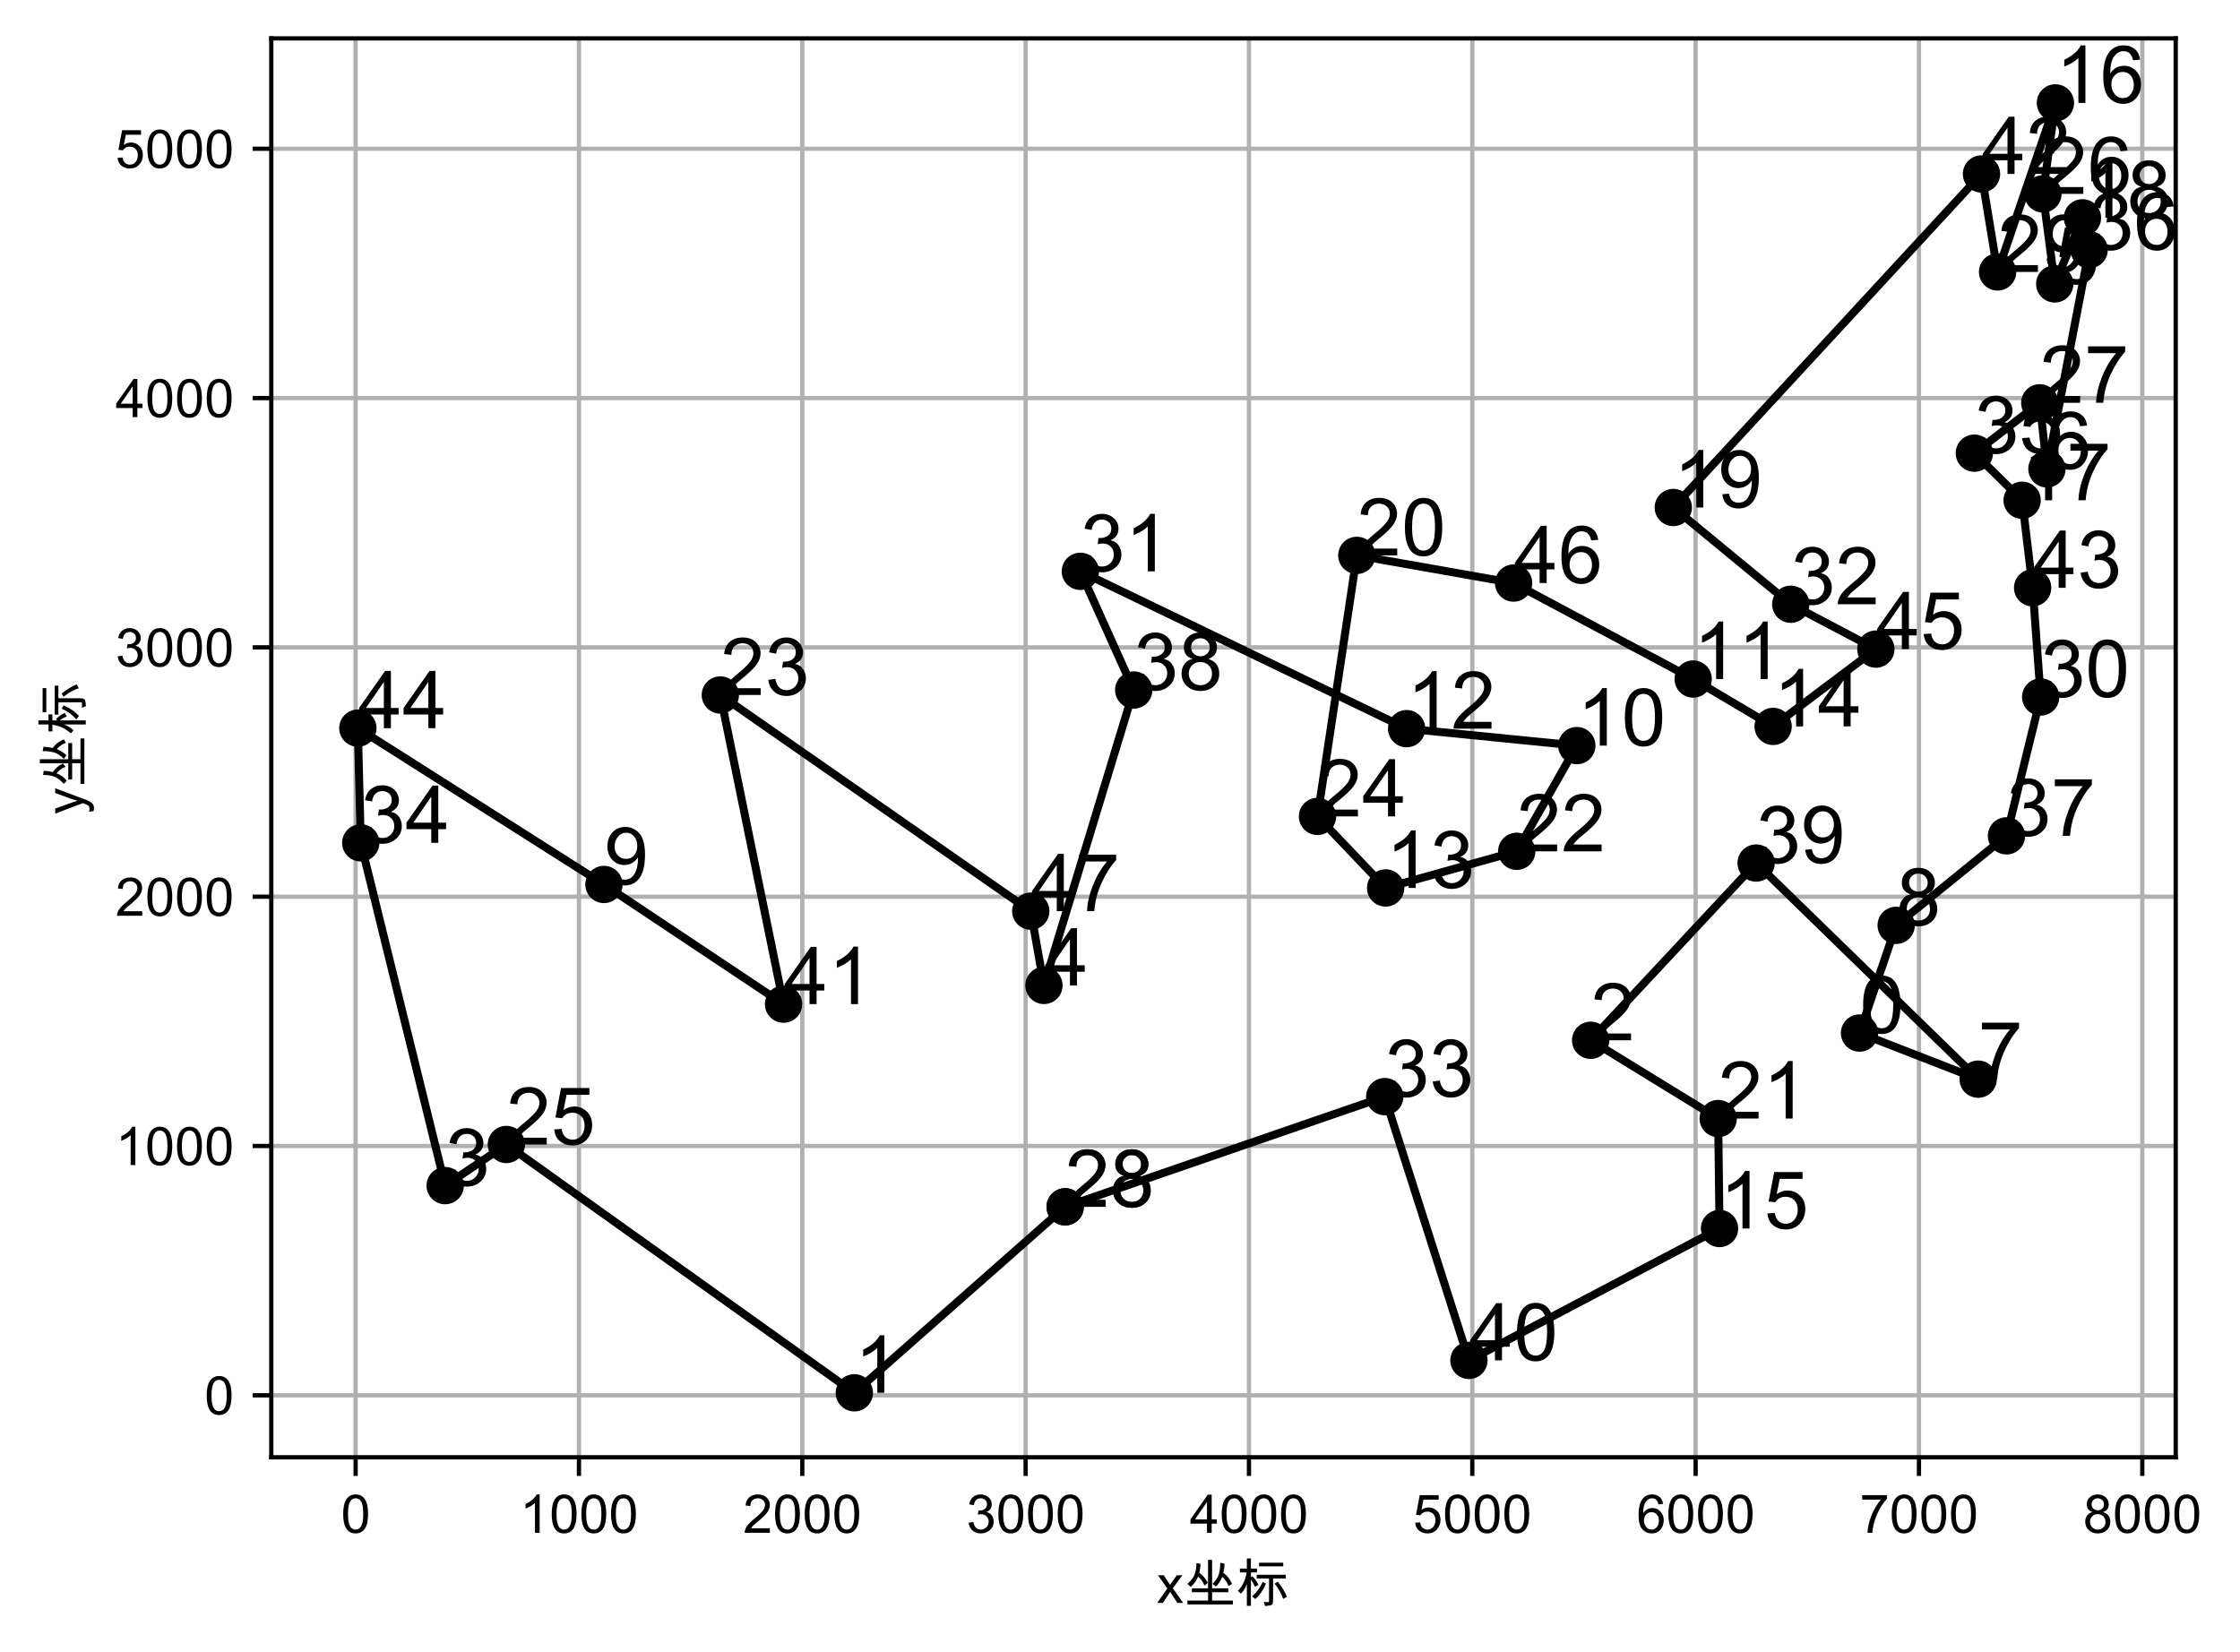 <?xml version="1.0" encoding="utf-8" standalone="no"?>
<!DOCTYPE svg PUBLIC "-//W3C//DTD SVG 1.1//EN"
  "http://www.w3.org/Graphics/SVG/1.1/DTD/svg11.dtd">
<!-- Created with matplotlib (https://matplotlib.org/) -->
<svg height="309.812pt" version="1.1" viewBox="0 0 420.05 309.812" width="420.05pt" xmlns="http://www.w3.org/2000/svg" xmlns:xlink="http://www.w3.org/1999/xlink">
 <defs>
  <style type="text/css">
*{stroke-linecap:butt;stroke-linejoin:round;}
  </style>
 </defs>
 <g id="figure_1">
  <g id="patch_1">
   <path d="M 0 309.812 
L 420.05 309.812 
L 420.05 0 
L 0 0 
z
" style="fill:#ffffff;"/>
  </g>
  <g id="axes_1">
   <g id="patch_2">
    <path d="M 50.873 273.312 
L 407.993 273.312 
L 407.993 7.2 
L 50.873 7.2 
z
" style="fill:#ffffff;"/>
   </g>
   <g id="matplotlib.axis_1">
    <g id="xtick_1">
     <g id="line2d_1">
      <path clip-path="url(#pc1f019fa69)" d="M 66.687 273.312 
L 66.687 7.2 
" style="fill:none;stroke:#b0b0b0;stroke-linecap:square;stroke-width:0.8;"/>
     </g>
     <g id="line2d_2">
      <defs>
       <path d="M 0 0 
L 0 3.5 
" id="m494511b6ee" style="stroke:#000000;stroke-width:0.8;"/>
      </defs>
      <g>
       <use style="stroke:#000000;stroke-width:0.8;" x="66.687" xlink:href="#m494511b6ee" y="273.312"/>
      </g>
     </g>
     <g id="text_1">
      <!-- 0 -->
      <defs>
       <path d="M 27.781 71.922 
Q 51.125 71.922 51.125 35.297 
Q 51.125 16.797 45.094 7.781 
Q 39.062 -1.219 27.781 -1.219 
Q 4.5 -1.219 4.5 35.297 
Q 4.5 53.812 10.516 62.859 
Q 16.547 71.922 27.781 71.922 
z
M 27.781 6 
Q 34.859 6 38.469 12.859 
Q 42.094 19.734 42.094 35.297 
Q 42.094 46.141 40.5 52.359 
Q 38.922 58.594 35.719 61.641 
Q 32.516 64.703 27.688 64.703 
Q 20.609 64.703 17.047 57.719 
Q 13.484 50.734 13.484 35.297 
Q 13.484 24.609 15.094 18.359 
Q 16.703 12.109 19.875 9.047 
Q 23.047 6 27.781 6 
z
" id="ArialUnicodeMS-48"/>
      </defs>
      <g transform="translate(63.907 287.47)scale(0.1 -0.1)">
       <use xlink:href="#ArialUnicodeMS-48"/>
      </g>
     </g>
    </g>
    <g id="xtick_2">
     <g id="line2d_3">
      <path clip-path="url(#pc1f019fa69)" d="M 108.567 273.312 
L 108.567 7.2 
" style="fill:none;stroke:#b0b0b0;stroke-linecap:square;stroke-width:0.8;"/>
     </g>
     <g id="line2d_4">
      <g>
       <use style="stroke:#000000;stroke-width:0.8;" x="108.567" xlink:href="#m494511b6ee" y="273.312"/>
      </g>
     </g>
     <g id="text_2">
      <!-- 1000 -->
      <defs>
       <path d="M 37.5 0 
L 28.719 0 
L 28.719 56 
Q 22.125 49.75 11.078 45.406 
L 11.078 53.906 
Q 26.266 61.188 31.781 71.922 
L 37.5 71.922 
z
" id="ArialUnicodeMS-49"/>
      </defs>
      <g transform="translate(97.446 287.47)scale(0.1 -0.1)">
       <use xlink:href="#ArialUnicodeMS-49"/>
       <use x="55.615" xlink:href="#ArialUnicodeMS-48"/>
       <use x="111.23" xlink:href="#ArialUnicodeMS-48"/>
       <use x="166.846" xlink:href="#ArialUnicodeMS-48"/>
      </g>
     </g>
    </g>
    <g id="xtick_3">
     <g id="line2d_5">
      <path clip-path="url(#pc1f019fa69)" d="M 150.448 273.312 
L 150.448 7.2 
" style="fill:none;stroke:#b0b0b0;stroke-linecap:square;stroke-width:0.8;"/>
     </g>
     <g id="line2d_6">
      <g>
       <use style="stroke:#000000;stroke-width:0.8;" x="150.448" xlink:href="#m494511b6ee" y="273.312"/>
      </g>
     </g>
     <g id="text_3">
      <!-- 2000 -->
      <defs>
       <path d="M 50.484 0 
L 3.078 0 
Q 3.078 6.062 7.297 12.25 
Q 11.531 18.453 23.094 27.781 
Q 30.172 33.453 35.734 39.672 
Q 41.312 45.906 41.312 52.203 
Q 41.312 57.625 37.469 61.156 
Q 33.641 64.703 27.781 64.703 
Q 21.875 64.703 17.875 61.062 
Q 13.875 57.422 13.812 50.203 
L 4.781 51.219 
Q 5.609 61.281 11.938 66.594 
Q 18.266 71.922 27.984 71.922 
Q 38.531 71.922 44.406 66.078 
Q 50.297 60.25 50.297 52 
Q 50.297 45.125 45.328 38.062 
Q 40.375 31 25.594 19.188 
Q 17.828 12.984 15.281 8.5 
L 50.484 8.5 
z
" id="ArialUnicodeMS-50"/>
      </defs>
      <g transform="translate(139.326 287.47)scale(0.1 -0.1)">
       <use xlink:href="#ArialUnicodeMS-50"/>
       <use x="55.615" xlink:href="#ArialUnicodeMS-48"/>
       <use x="111.23" xlink:href="#ArialUnicodeMS-48"/>
       <use x="166.846" xlink:href="#ArialUnicodeMS-48"/>
      </g>
     </g>
    </g>
    <g id="xtick_4">
     <g id="line2d_7">
      <path clip-path="url(#pc1f019fa69)" d="M 192.328 273.312 
L 192.328 7.2 
" style="fill:none;stroke:#b0b0b0;stroke-linecap:square;stroke-width:0.8;"/>
     </g>
     <g id="line2d_8">
      <g>
       <use style="stroke:#000000;stroke-width:0.8;" x="192.328" xlink:href="#m494511b6ee" y="273.312"/>
      </g>
     </g>
     <g id="text_4">
      <!-- 3000 -->
      <defs>
       <path d="M 37.891 38.719 
Q 44.531 37.453 47.922 32.297 
Q 51.312 27.156 51.312 21.094 
Q 51.312 11.328 44.203 5.047 
Q 37.109 -1.219 27.203 -1.219 
Q 17.719 -1.219 11.562 4.297 
Q 5.422 9.812 4.391 18.891 
L 13.188 20.125 
Q 14.5 13.031 17.984 9.516 
Q 21.484 6 27.203 6 
Q 33.344 6 37.609 10.328 
Q 41.891 14.656 41.891 20.906 
Q 41.891 26.906 38 30.859 
Q 34.125 34.812 27.875 34.812 
Q 25.344 34.812 21.688 33.891 
L 22.703 41.609 
Q 26.219 41.609 28.266 41.938 
Q 30.328 42.281 32.859 43.594 
Q 35.406 44.922 37.062 47.391 
Q 38.719 49.859 38.719 53.516 
Q 38.719 58.844 35.172 61.766 
Q 31.641 64.703 27 64.703 
Q 21.688 64.703 18.328 61.328 
Q 14.984 57.953 14.109 51.703 
L 5.328 53.328 
Q 7.031 62.641 12.859 67.281 
Q 18.703 71.922 26.812 71.922 
Q 35.75 71.922 41.719 66.531 
Q 47.703 61.141 47.703 53.328 
Q 47.703 43.312 37.891 38.922 
z
" id="ArialUnicodeMS-51"/>
      </defs>
      <g transform="translate(181.206 287.47)scale(0.1 -0.1)">
       <use xlink:href="#ArialUnicodeMS-51"/>
       <use x="55.615" xlink:href="#ArialUnicodeMS-48"/>
       <use x="111.23" xlink:href="#ArialUnicodeMS-48"/>
       <use x="166.846" xlink:href="#ArialUnicodeMS-48"/>
      </g>
     </g>
    </g>
    <g id="xtick_5">
     <g id="line2d_9">
      <path clip-path="url(#pc1f019fa69)" d="M 234.208 273.312 
L 234.208 7.2 
" style="fill:none;stroke:#b0b0b0;stroke-linecap:square;stroke-width:0.8;"/>
     </g>
     <g id="line2d_10">
      <g>
       <use style="stroke:#000000;stroke-width:0.8;" x="234.208" xlink:href="#m494511b6ee" y="273.312"/>
      </g>
     </g>
     <g id="text_5">
      <!-- 4000 -->
      <defs>
       <path d="M 50.984 17.094 
L 41.312 17.094 
L 41.312 0 
L 32.516 0 
L 32.516 17.094 
L 1.516 17.094 
L 1.516 25.203 
L 34.078 71.578 
L 41.312 71.578 
L 41.312 25.203 
L 50.984 25.203 
z
M 32.516 25.203 
L 32.516 57.516 
L 32.328 57.516 
L 10.109 25.203 
z
" id="ArialUnicodeMS-52"/>
      </defs>
      <g transform="translate(223.086 287.47)scale(0.1 -0.1)">
       <use xlink:href="#ArialUnicodeMS-52"/>
       <use x="55.615" xlink:href="#ArialUnicodeMS-48"/>
       <use x="111.23" xlink:href="#ArialUnicodeMS-48"/>
       <use x="166.846" xlink:href="#ArialUnicodeMS-48"/>
      </g>
     </g>
    </g>
    <g id="xtick_6">
     <g id="line2d_11">
      <path clip-path="url(#pc1f019fa69)" d="M 276.088 273.312 
L 276.088 7.2 
" style="fill:none;stroke:#b0b0b0;stroke-linecap:square;stroke-width:0.8;"/>
     </g>
     <g id="line2d_12">
      <g>
       <use style="stroke:#000000;stroke-width:0.8;" x="276.088" xlink:href="#m494511b6ee" y="273.312"/>
      </g>
     </g>
     <g id="text_6">
      <!-- 5000 -->
      <defs>
       <path d="M 15.828 43.016 
Q 22.359 47.516 29.391 47.516 
Q 38.328 47.516 44.969 41.188 
Q 51.609 34.859 51.609 24.312 
Q 51.609 13.672 44.875 6.219 
Q 38.141 -1.219 27.203 -1.219 
Q 18.266 -1.219 11.719 3.828 
Q 5.172 8.891 4.203 18.797 
L 13.375 19.484 
Q 14.5 12.703 18.156 9.344 
Q 21.828 6 27.203 6 
Q 33.891 6 38.031 11.047 
Q 42.188 16.109 42.188 23.484 
Q 42.188 31 37.938 35.344 
Q 33.688 39.703 27 39.703 
Q 18.562 39.703 14.016 32.812 
L 5.719 33.797 
L 12.703 70.609 
L 48.188 70.609 
L 48.188 62.109 
L 19.672 62.109 
z
" id="ArialUnicodeMS-53"/>
      </defs>
      <g transform="translate(264.966 287.47)scale(0.1 -0.1)">
       <use xlink:href="#ArialUnicodeMS-53"/>
       <use x="55.615" xlink:href="#ArialUnicodeMS-48"/>
       <use x="111.23" xlink:href="#ArialUnicodeMS-48"/>
       <use x="166.846" xlink:href="#ArialUnicodeMS-48"/>
      </g>
     </g>
    </g>
    <g id="xtick_7">
     <g id="line2d_13">
      <path clip-path="url(#pc1f019fa69)" d="M 317.968 273.312 
L 317.968 7.2 
" style="fill:none;stroke:#b0b0b0;stroke-linecap:square;stroke-width:0.8;"/>
     </g>
     <g id="line2d_14">
      <g>
       <use style="stroke:#000000;stroke-width:0.8;" x="317.968" xlink:href="#m494511b6ee" y="273.312"/>
      </g>
     </g>
     <g id="text_7">
      <!-- 6000 -->
      <defs>
       <path d="M 13.094 36.922 
Q 19.141 46.391 30.328 46.391 
Q 39.109 46.391 45.266 39.891 
Q 51.422 33.406 51.422 23.297 
Q 51.422 13.094 45.281 5.938 
Q 39.156 -1.219 29 -1.219 
Q 18.703 -1.219 11.453 6.391 
Q 4.203 14.016 4.203 33.5 
Q 4.203 52.641 10.766 62.281 
Q 17.328 71.922 29.781 71.922 
Q 37.844 71.922 43.406 67.422 
Q 48.969 62.938 50.203 54.109 
L 41.406 53.328 
Q 39.016 64.703 29.297 64.703 
Q 22.562 64.703 17.719 58 
Q 12.891 51.312 12.891 36.922 
z
M 28.812 6 
Q 34.859 6 38.625 10.875 
Q 42.391 15.766 42.391 22.703 
Q 42.391 29.641 38.625 34.172 
Q 34.859 38.719 28.516 38.719 
Q 22.703 38.719 18.5 34.438 
Q 14.312 30.172 14.312 23.188 
Q 14.312 16.062 18.438 11.031 
Q 22.562 6 28.812 6 
z
" id="ArialUnicodeMS-54"/>
      </defs>
      <g transform="translate(306.846 287.47)scale(0.1 -0.1)">
       <use xlink:href="#ArialUnicodeMS-54"/>
       <use x="55.615" xlink:href="#ArialUnicodeMS-48"/>
       <use x="111.23" xlink:href="#ArialUnicodeMS-48"/>
       <use x="166.846" xlink:href="#ArialUnicodeMS-48"/>
      </g>
     </g>
    </g>
    <g id="xtick_8">
     <g id="line2d_15">
      <path clip-path="url(#pc1f019fa69)" d="M 359.848 273.312 
L 359.848 7.2 
" style="fill:none;stroke:#b0b0b0;stroke-linecap:square;stroke-width:0.8;"/>
     </g>
     <g id="line2d_16">
      <g>
       <use style="stroke:#000000;stroke-width:0.8;" x="359.848" xlink:href="#m494511b6ee" y="273.312"/>
      </g>
     </g>
     <g id="text_8">
      <!-- 7000 -->
      <defs>
       <path d="M 51.125 63.812 
Q 40.578 52.25 32.859 35.203 
Q 25.141 18.172 23.781 0 
L 14.797 0 
Q 15.141 14.594 22 32.047 
Q 28.859 49.516 39.797 62.109 
L 4.781 62.109 
L 4.781 70.609 
L 51.125 70.609 
z
" id="ArialUnicodeMS-55"/>
      </defs>
      <g transform="translate(348.726 287.47)scale(0.1 -0.1)">
       <use xlink:href="#ArialUnicodeMS-55"/>
       <use x="55.615" xlink:href="#ArialUnicodeMS-48"/>
       <use x="111.23" xlink:href="#ArialUnicodeMS-48"/>
       <use x="166.846" xlink:href="#ArialUnicodeMS-48"/>
      </g>
     </g>
    </g>
    <g id="xtick_9">
     <g id="line2d_17">
      <path clip-path="url(#pc1f019fa69)" d="M 401.728 273.312 
L 401.728 7.2 
" style="fill:none;stroke:#b0b0b0;stroke-linecap:square;stroke-width:0.8;"/>
     </g>
     <g id="line2d_18">
      <g>
       <use style="stroke:#000000;stroke-width:0.8;" x="401.728" xlink:href="#m494511b6ee" y="273.312"/>
      </g>
     </g>
     <g id="text_9">
      <!-- 8000 -->
      <defs>
       <path d="M 37.891 38.719 
Q 51.312 34.422 51.312 20.406 
Q 51.312 11.188 44.719 4.984 
Q 38.141 -1.219 27.781 -1.219 
Q 17.328 -1.219 10.766 5.031 
Q 4.203 11.281 4.203 20.703 
Q 4.203 27.484 7.891 32.562 
Q 11.578 37.641 17.828 38.719 
L 17.828 38.922 
Q 7.078 42.234 7.078 53.422 
Q 7.078 61.328 12.734 66.625 
Q 18.406 71.922 27.594 71.922 
Q 36.922 71.922 42.656 66.453 
Q 48.391 60.984 48.391 53.219 
Q 48.391 42.672 37.891 38.922 
z
M 27.781 42.188 
Q 32.719 42.188 36.062 45.328 
Q 39.406 48.484 39.406 53.219 
Q 39.406 58.062 36.016 61.375 
Q 32.625 64.703 27.688 64.703 
Q 22.656 64.703 19.375 61.422 
Q 16.109 58.156 16.109 53.719 
Q 16.109 48.391 19.484 45.281 
Q 22.859 42.188 27.781 42.188 
z
M 27.781 6 
Q 33.984 6 38.125 10 
Q 42.281 14.016 42.281 20.406 
Q 42.281 26.812 38 30.906 
Q 33.734 35.016 27.594 35.016 
Q 21.188 35.016 17.188 30.781 
Q 13.188 26.562 13.188 20.609 
Q 13.188 14.406 17.312 10.203 
Q 21.438 6 27.781 6 
z
" id="ArialUnicodeMS-56"/>
      </defs>
      <g transform="translate(390.606 287.47)scale(0.1 -0.1)">
       <use xlink:href="#ArialUnicodeMS-56"/>
       <use x="55.615" xlink:href="#ArialUnicodeMS-48"/>
       <use x="111.23" xlink:href="#ArialUnicodeMS-48"/>
       <use x="166.846" xlink:href="#ArialUnicodeMS-48"/>
      </g>
     </g>
    </g>
    <g id="text_10">
     <!-- x坐标 -->
     <defs>
      <path d="M 49.312 0 
L 38.484 0 
L 25 20.516 
L 11.375 0 
L 0.688 0 
L 19.672 27 
L 2.203 51.812 
L 13.094 51.812 
Q 23.734 35.75 24.703 33.891 
L 37.406 51.812 
L 47.906 51.812 
L 29.984 27.484 
z
" id="ArialUnicodeMS-120"/>
      <path d="M 92.672 -2.875 
L 7.422 -2.875 
L 7.422 4.391 
L 46.094 4.391 
L 46.094 20.016 
L 15.719 20.016 
L 15.719 27.297 
L 46 27.297 
L 46 80.609 
L 53.609 80.609 
L 53.609 27.297 
L 83.984 27.297 
L 83.984 20.016 
L 53.609 20.016 
L 53.609 4.391 
L 92.672 4.391 
z
M 91.016 35.688 
L 84.422 31.688 
Q 81 41.453 72.797 48.875 
Q 67.188 36.375 60.891 30.719 
L 54.297 35.594 
Q 63.141 44.281 66.016 52.906 
Q 68.891 61.531 68.891 75.203 
L 76.906 73.781 
Q 76.906 65.969 74.703 56.203 
Q 84.578 50.094 91.016 35.688 
z
M 45.609 37.5 
L 39.406 32.328 
Q 35.25 43.109 27.203 49.219 
Q 23.344 38.375 13.484 30.172 
L 7.328 35.688 
Q 16.844 43.891 20.531 52.578 
Q 24.219 61.281 24.219 74.609 
L 31.688 73.391 
Q 32.125 67.281 29.5 56.391 
Q 39.109 50.203 45.609 37.5 
z
" id="ArialUnicodeMS-22352"/>
      <path d="M 40.578 33.891 
L 33.984 30.172 
Q 31.344 36.422 26.609 43.312 
L 26.422 43.312 
L 26.422 -5.516 
L 18.797 -5.516 
L 18.797 35.203 
L 18.609 35.203 
Q 15.969 25.922 7.719 17.281 
L 2.094 22.703 
Q 15.094 35.844 18.312 57.078 
L 5.812 57.078 
L 5.812 64.406 
L 18.797 64.406 
L 18.797 83.297 
L 26.422 83.297 
L 26.422 64.406 
L 37.797 64.406 
L 37.797 57.078 
L 26.422 57.078 
L 26.422 48.297 
L 29.297 50.094 
Q 36.469 42.578 40.578 33.891 
z
M 87.016 68.5 
L 41.703 68.5 
L 41.703 75.391 
L 87.016 75.391 
z
M 91.609 45.797 
L 68.016 45.797 
L 68.016 6.594 
Q 68.016 1.219 67.188 -1 
Q 66.359 -3.219 64.844 -4.078 
Q 63.328 -4.938 53.078 -5.906 
L 50.297 1.812 
L 58.688 1.422 
Q 60.406 1.422 60.406 4.391 
L 60.406 45.797 
L 37.312 45.797 
L 37.312 52.688 
L 91.609 52.688 
z
M 94 11.375 
L 86.812 7.516 
Q 81.984 22.469 70.797 36.078 
L 76.703 39.797 
Q 88.719 25.094 94 11.375 
z
M 54.594 36.188 
Q 47.312 18.453 34.719 7.172 
L 28.516 12.203 
Q 42.094 24.125 48.391 39.5 
z
" id="ArialUnicodeMS-26631"/>
     </defs>
     <g transform="translate(216.933 300.62)scale(0.1 -0.1)">
      <use xlink:href="#ArialUnicodeMS-120"/>
      <use x="50" xlink:href="#ArialUnicodeMS-22352"/>
      <use x="150" xlink:href="#ArialUnicodeMS-26631"/>
     </g>
    </g>
   </g>
   <g id="matplotlib.axis_2">
    <g id="ytick_1">
     <g id="line2d_19">
      <path clip-path="url(#pc1f019fa69)" d="M 50.873 261.684 
L 407.993 261.684 
" style="fill:none;stroke:#b0b0b0;stroke-linecap:square;stroke-width:0.8;"/>
     </g>
     <g id="line2d_20">
      <defs>
       <path d="M 0 0 
L -3.5 0 
" id="m3cfbd95ae0" style="stroke:#000000;stroke-width:0.8;"/>
      </defs>
      <g>
       <use style="stroke:#000000;stroke-width:0.8;" x="50.873" xlink:href="#m3cfbd95ae0" y="261.684"/>
      </g>
     </g>
     <g id="text_11">
      <!-- 0 -->
      <g transform="translate(38.312 265.262)scale(0.1 -0.1)">
       <use xlink:href="#ArialUnicodeMS-48"/>
      </g>
     </g>
    </g>
    <g id="ytick_2">
     <g id="line2d_21">
      <path clip-path="url(#pc1f019fa69)" d="M 50.873 214.927 
L 407.993 214.927 
" style="fill:none;stroke:#b0b0b0;stroke-linecap:square;stroke-width:0.8;"/>
     </g>
     <g id="line2d_22">
      <g>
       <use style="stroke:#000000;stroke-width:0.8;" x="50.873" xlink:href="#m3cfbd95ae0" y="214.927"/>
      </g>
     </g>
     <g id="text_12">
      <!-- 1000 -->
      <g transform="translate(21.63 218.506)scale(0.1 -0.1)">
       <use xlink:href="#ArialUnicodeMS-49"/>
       <use x="55.615" xlink:href="#ArialUnicodeMS-48"/>
       <use x="111.23" xlink:href="#ArialUnicodeMS-48"/>
       <use x="166.846" xlink:href="#ArialUnicodeMS-48"/>
      </g>
     </g>
    </g>
    <g id="ytick_3">
     <g id="line2d_23">
      <path clip-path="url(#pc1f019fa69)" d="M 50.873 168.17 
L 407.993 168.17 
" style="fill:none;stroke:#b0b0b0;stroke-linecap:square;stroke-width:0.8;"/>
     </g>
     <g id="line2d_24">
      <g>
       <use style="stroke:#000000;stroke-width:0.8;" x="50.873" xlink:href="#m3cfbd95ae0" y="168.17"/>
      </g>
     </g>
     <g id="text_13">
      <!-- 2000 -->
      <g transform="translate(21.63 171.749)scale(0.1 -0.1)">
       <use xlink:href="#ArialUnicodeMS-50"/>
       <use x="55.615" xlink:href="#ArialUnicodeMS-48"/>
       <use x="111.23" xlink:href="#ArialUnicodeMS-48"/>
       <use x="166.846" xlink:href="#ArialUnicodeMS-48"/>
      </g>
     </g>
    </g>
    <g id="ytick_4">
     <g id="line2d_25">
      <path clip-path="url(#pc1f019fa69)" d="M 50.873 121.413 
L 407.993 121.413 
" style="fill:none;stroke:#b0b0b0;stroke-linecap:square;stroke-width:0.8;"/>
     </g>
     <g id="line2d_26">
      <g>
       <use style="stroke:#000000;stroke-width:0.8;" x="50.873" xlink:href="#m3cfbd95ae0" y="121.413"/>
      </g>
     </g>
     <g id="text_14">
      <!-- 3000 -->
      <g transform="translate(21.63 124.992)scale(0.1 -0.1)">
       <use xlink:href="#ArialUnicodeMS-51"/>
       <use x="55.615" xlink:href="#ArialUnicodeMS-48"/>
       <use x="111.23" xlink:href="#ArialUnicodeMS-48"/>
       <use x="166.846" xlink:href="#ArialUnicodeMS-48"/>
      </g>
     </g>
    </g>
    <g id="ytick_5">
     <g id="line2d_27">
      <path clip-path="url(#pc1f019fa69)" d="M 50.873 74.656 
L 407.993 74.656 
" style="fill:none;stroke:#b0b0b0;stroke-linecap:square;stroke-width:0.8;"/>
     </g>
     <g id="line2d_28">
      <g>
       <use style="stroke:#000000;stroke-width:0.8;" x="50.873" xlink:href="#m3cfbd95ae0" y="74.656"/>
      </g>
     </g>
     <g id="text_15">
      <!-- 4000 -->
      <g transform="translate(21.63 78.235)scale(0.1 -0.1)">
       <use xlink:href="#ArialUnicodeMS-52"/>
       <use x="55.615" xlink:href="#ArialUnicodeMS-48"/>
       <use x="111.23" xlink:href="#ArialUnicodeMS-48"/>
       <use x="166.846" xlink:href="#ArialUnicodeMS-48"/>
      </g>
     </g>
    </g>
    <g id="ytick_6">
     <g id="line2d_29">
      <path clip-path="url(#pc1f019fa69)" d="M 50.873 27.899 
L 407.993 27.899 
" style="fill:none;stroke:#b0b0b0;stroke-linecap:square;stroke-width:0.8;"/>
     </g>
     <g id="line2d_30">
      <g>
       <use style="stroke:#000000;stroke-width:0.8;" x="50.873" xlink:href="#m3cfbd95ae0" y="27.899"/>
      </g>
     </g>
     <g id="text_16">
      <!-- 5000 -->
      <g transform="translate(21.63 31.478)scale(0.1 -0.1)">
       <use xlink:href="#ArialUnicodeMS-53"/>
       <use x="55.615" xlink:href="#ArialUnicodeMS-48"/>
       <use x="111.23" xlink:href="#ArialUnicodeMS-48"/>
       <use x="166.846" xlink:href="#ArialUnicodeMS-48"/>
      </g>
     </g>
    </g>
    <g id="text_17">
     <!-- y坐标 -->
     <defs>
      <path d="M 49.219 51.812 
L 29.391 -0.875 
Q 29.344 -0.984 29.297 -1.219 
Q 26.469 -10.016 22.672 -15.5 
Q 18.891 -21 11.922 -21 
Q 9.578 -21 6.203 -20.016 
L 5.328 -11.719 
Q 7.859 -12.5 10.297 -12.5 
Q 15.188 -12.5 17.062 -9.812 
Q 18.953 -7.125 21.297 -0.094 
L 1.609 51.812 
L 11.078 51.812 
L 23.297 17.875 
Q 24.359 14.75 25.594 9.812 
L 25.781 9.812 
Q 27 15.484 28.906 20.609 
L 40.281 51.812 
z
" id="ArialUnicodeMS-121"/>
     </defs>
     <g transform="translate(15.53 152.756)rotate(-90)scale(0.1 -0.1)">
      <use xlink:href="#ArialUnicodeMS-121"/>
      <use x="50" xlink:href="#ArialUnicodeMS-22352"/>
      <use x="150" xlink:href="#ArialUnicodeMS-26631"/>
     </g>
    </g>
   </g>
   <g id="line2d_31">
    <path clip-path="url(#pc1f019fa69)" d="M 199.74 226.335 
L 160.206 261.216 
L 94.956 214.646 
L 83.481 222.361 
L 67.651 158.07 
L 67.106 136.562 
L 113.258 165.879 
L 146.93 188.322 
L 135.078 130.344 
L 193.291 170.882 
L 195.762 184.815 
L 212.598 129.408 
L 202.588 107.152 
L 263.775 136.656 
L 295.688 139.835 
L 284.422 159.66 
L 259.838 166.533 
L 247.065 153.114 
L 254.436 104.16 
L 283.836 109.35 
L 317.507 127.351 
L 332.5 136.235 
L 351.765 121.74 
L 335.809 113.324 
L 313.78 95.182 
L 371.575 32.622 
L 374.59 50.997 
L 385.437 19.296 
L 383.092 36.362 
L 385.311 53.241 
L 390.504 40.851 
L 391.761 46.836 
L 383.845 87.935 
L 382.505 75.545 
L 370.234 84.989 
L 379.197 93.826 
L 381.165 110.238 
L 382.673 130.718 
L 376.265 156.761 
L 355.576 173.547 
L 348.708 193.746 
L 370.946 202.396 
L 329.317 161.858 
L 298.284 195.102 
L 322.198 209.783 
L 322.449 230.403 
L 275.46 255.138 
L 259.671 205.669 
L 199.74 226.335 
" style="fill:none;stroke:#000000;stroke-linecap:square;stroke-width:1.5;"/>
   </g>
   <g id="line2d_32">
    <defs>
     <path d="M 0 3 
C 0.796 3 1.559 2.684 2.121 2.121 
C 2.684 1.559 3 0.796 3 0 
C 3 -0.796 2.684 -1.559 2.121 -2.121 
C 1.559 -2.684 0.796 -3 0 -3 
C -0.796 -3 -1.559 -2.684 -2.121 -2.121 
C -2.684 -1.559 -3 -0.796 -3 0 
C -3 0.796 -2.684 1.559 -2.121 2.121 
C -1.559 2.684 -0.796 3 0 3 
z
" id="mb3095cfd62" style="stroke:#000000;"/>
    </defs>
    <g clip-path="url(#pc1f019fa69)">
     <use style="stroke:#000000;" x="199.74" xlink:href="#mb3095cfd62" y="226.335"/>
     <use style="stroke:#000000;" x="160.206" xlink:href="#mb3095cfd62" y="261.216"/>
     <use style="stroke:#000000;" x="94.956" xlink:href="#mb3095cfd62" y="214.646"/>
     <use style="stroke:#000000;" x="83.481" xlink:href="#mb3095cfd62" y="222.361"/>
     <use style="stroke:#000000;" x="67.651" xlink:href="#mb3095cfd62" y="158.07"/>
     <use style="stroke:#000000;" x="67.106" xlink:href="#mb3095cfd62" y="136.562"/>
     <use style="stroke:#000000;" x="113.258" xlink:href="#mb3095cfd62" y="165.879"/>
     <use style="stroke:#000000;" x="146.93" xlink:href="#mb3095cfd62" y="188.322"/>
     <use style="stroke:#000000;" x="135.078" xlink:href="#mb3095cfd62" y="130.344"/>
     <use style="stroke:#000000;" x="193.291" xlink:href="#mb3095cfd62" y="170.882"/>
     <use style="stroke:#000000;" x="195.762" xlink:href="#mb3095cfd62" y="184.815"/>
     <use style="stroke:#000000;" x="212.598" xlink:href="#mb3095cfd62" y="129.408"/>
     <use style="stroke:#000000;" x="202.588" xlink:href="#mb3095cfd62" y="107.152"/>
     <use style="stroke:#000000;" x="263.775" xlink:href="#mb3095cfd62" y="136.656"/>
     <use style="stroke:#000000;" x="295.688" xlink:href="#mb3095cfd62" y="139.835"/>
     <use style="stroke:#000000;" x="284.422" xlink:href="#mb3095cfd62" y="159.66"/>
     <use style="stroke:#000000;" x="259.838" xlink:href="#mb3095cfd62" y="166.533"/>
     <use style="stroke:#000000;" x="247.065" xlink:href="#mb3095cfd62" y="153.114"/>
     <use style="stroke:#000000;" x="254.436" xlink:href="#mb3095cfd62" y="104.16"/>
     <use style="stroke:#000000;" x="283.836" xlink:href="#mb3095cfd62" y="109.35"/>
     <use style="stroke:#000000;" x="317.507" xlink:href="#mb3095cfd62" y="127.351"/>
     <use style="stroke:#000000;" x="332.5" xlink:href="#mb3095cfd62" y="136.235"/>
     <use style="stroke:#000000;" x="351.765" xlink:href="#mb3095cfd62" y="121.74"/>
     <use style="stroke:#000000;" x="335.809" xlink:href="#mb3095cfd62" y="113.324"/>
     <use style="stroke:#000000;" x="313.78" xlink:href="#mb3095cfd62" y="95.182"/>
     <use style="stroke:#000000;" x="371.575" xlink:href="#mb3095cfd62" y="32.622"/>
     <use style="stroke:#000000;" x="374.59" xlink:href="#mb3095cfd62" y="50.997"/>
     <use style="stroke:#000000;" x="385.437" xlink:href="#mb3095cfd62" y="19.296"/>
     <use style="stroke:#000000;" x="383.092" xlink:href="#mb3095cfd62" y="36.362"/>
     <use style="stroke:#000000;" x="385.311" xlink:href="#mb3095cfd62" y="53.241"/>
     <use style="stroke:#000000;" x="390.504" xlink:href="#mb3095cfd62" y="40.851"/>
     <use style="stroke:#000000;" x="391.761" xlink:href="#mb3095cfd62" y="46.836"/>
     <use style="stroke:#000000;" x="383.845" xlink:href="#mb3095cfd62" y="87.935"/>
     <use style="stroke:#000000;" x="382.505" xlink:href="#mb3095cfd62" y="75.545"/>
     <use style="stroke:#000000;" x="370.234" xlink:href="#mb3095cfd62" y="84.989"/>
     <use style="stroke:#000000;" x="379.197" xlink:href="#mb3095cfd62" y="93.826"/>
     <use style="stroke:#000000;" x="381.165" xlink:href="#mb3095cfd62" y="110.238"/>
     <use style="stroke:#000000;" x="382.673" xlink:href="#mb3095cfd62" y="130.718"/>
     <use style="stroke:#000000;" x="376.265" xlink:href="#mb3095cfd62" y="156.761"/>
     <use style="stroke:#000000;" x="355.576" xlink:href="#mb3095cfd62" y="173.547"/>
     <use style="stroke:#000000;" x="348.708" xlink:href="#mb3095cfd62" y="193.746"/>
     <use style="stroke:#000000;" x="370.946" xlink:href="#mb3095cfd62" y="202.396"/>
     <use style="stroke:#000000;" x="329.317" xlink:href="#mb3095cfd62" y="161.858"/>
     <use style="stroke:#000000;" x="298.284" xlink:href="#mb3095cfd62" y="195.102"/>
     <use style="stroke:#000000;" x="322.198" xlink:href="#mb3095cfd62" y="209.783"/>
     <use style="stroke:#000000;" x="322.449" xlink:href="#mb3095cfd62" y="230.403"/>
     <use style="stroke:#000000;" x="275.46" xlink:href="#mb3095cfd62" y="255.138"/>
     <use style="stroke:#000000;" x="259.671" xlink:href="#mb3095cfd62" y="205.669"/>
     <use style="stroke:#000000;" x="199.74" xlink:href="#mb3095cfd62" y="226.335"/>
    </g>
   </g>
   <g id="patch_3">
    <path d="M 50.873 273.312 
L 50.873 7.2 
" style="fill:none;stroke:#000000;stroke-linecap:square;stroke-linejoin:miter;stroke-width:0.8;"/>
   </g>
   <g id="patch_4">
    <path d="M 407.993 273.312 
L 407.993 7.2 
" style="fill:none;stroke:#000000;stroke-linecap:square;stroke-linejoin:miter;stroke-width:0.8;"/>
   </g>
   <g id="patch_5">
    <path d="M 50.873 273.312 
L 407.993 273.312 
" style="fill:none;stroke:#000000;stroke-linecap:square;stroke-linejoin:miter;stroke-width:0.8;"/>
   </g>
   <g id="patch_6">
    <path d="M 50.873 7.2 
L 407.993 7.2 
" style="fill:none;stroke:#000000;stroke-linecap:square;stroke-linejoin:miter;stroke-width:0.8;"/>
   </g>
   <g id="text_18">
    <!-- 28 -->
    <g transform="translate(199.74 226.335)scale(0.15 -0.15)">
     <use xlink:href="#ArialUnicodeMS-50"/>
     <use x="55.615" xlink:href="#ArialUnicodeMS-56"/>
    </g>
   </g>
   <g id="text_19">
    <!-- 1 -->
    <g transform="translate(160.206 261.216)scale(0.15 -0.15)">
     <use xlink:href="#ArialUnicodeMS-49"/>
    </g>
   </g>
   <g id="text_20">
    <!-- 25 -->
    <g transform="translate(94.956 214.646)scale(0.15 -0.15)">
     <use xlink:href="#ArialUnicodeMS-50"/>
     <use x="55.615" xlink:href="#ArialUnicodeMS-53"/>
    </g>
   </g>
   <g id="text_21">
    <!-- 3 -->
    <g transform="translate(83.481 222.361)scale(0.15 -0.15)">
     <use xlink:href="#ArialUnicodeMS-51"/>
    </g>
   </g>
   <g id="text_22">
    <!-- 34 -->
    <g transform="translate(67.651 158.07)scale(0.15 -0.15)">
     <use xlink:href="#ArialUnicodeMS-51"/>
     <use x="55.615" xlink:href="#ArialUnicodeMS-52"/>
    </g>
   </g>
   <g id="text_23">
    <!-- 44 -->
    <g transform="translate(67.106 136.562)scale(0.15 -0.15)">
     <use xlink:href="#ArialUnicodeMS-52"/>
     <use x="55.615" xlink:href="#ArialUnicodeMS-52"/>
    </g>
   </g>
   <g id="text_24">
    <!-- 9 -->
    <defs>
     <path d="M 42.391 33.688 
Q 39.797 29.5 35.281 26.906 
Q 30.766 24.312 25.484 24.312 
Q 16.656 24.312 10.469 30.781 
Q 4.297 37.25 4.297 47.703 
Q 4.297 58.344 10.594 65.125 
Q 16.891 71.922 26.812 71.922 
Q 36.766 71.922 44.031 64.156 
Q 51.312 56.391 51.312 37.312 
Q 51.312 17.922 44.672 8.344 
Q 38.031 -1.219 25.688 -1.219 
Q 17.625 -1.219 12.203 3.203 
Q 6.781 7.625 5.609 16.609 
L 14.016 17.281 
Q 16.016 6 25.875 6 
Q 33.984 6 38.281 13.391 
Q 42.578 20.797 42.578 33.688 
z
M 27.594 31.984 
Q 34.031 31.984 37.812 36.547 
Q 41.609 41.109 41.609 48.094 
Q 41.609 55.172 37.719 59.938 
Q 33.844 64.703 27.781 64.703 
Q 21.688 64.703 17.484 59.641 
Q 13.281 54.594 13.281 47.406 
Q 13.281 40.625 17.406 36.297 
Q 21.531 31.984 27.594 31.984 
z
" id="ArialUnicodeMS-57"/>
    </defs>
    <g transform="translate(113.258 165.879)scale(0.15 -0.15)">
     <use xlink:href="#ArialUnicodeMS-57"/>
    </g>
   </g>
   <g id="text_25">
    <!-- 41 -->
    <g transform="translate(146.93 188.322)scale(0.15 -0.15)">
     <use xlink:href="#ArialUnicodeMS-52"/>
     <use x="55.615" xlink:href="#ArialUnicodeMS-49"/>
    </g>
   </g>
   <g id="text_26">
    <!-- 23 -->
    <g transform="translate(135.078 130.344)scale(0.15 -0.15)">
     <use xlink:href="#ArialUnicodeMS-50"/>
     <use x="55.615" xlink:href="#ArialUnicodeMS-51"/>
    </g>
   </g>
   <g id="text_27">
    <!-- 47 -->
    <g transform="translate(193.291 170.882)scale(0.15 -0.15)">
     <use xlink:href="#ArialUnicodeMS-52"/>
     <use x="55.615" xlink:href="#ArialUnicodeMS-55"/>
    </g>
   </g>
   <g id="text_28">
    <!-- 4 -->
    <g transform="translate(195.762 184.815)scale(0.15 -0.15)">
     <use xlink:href="#ArialUnicodeMS-52"/>
    </g>
   </g>
   <g id="text_29">
    <!-- 38 -->
    <g transform="translate(212.598 129.408)scale(0.15 -0.15)">
     <use xlink:href="#ArialUnicodeMS-51"/>
     <use x="55.615" xlink:href="#ArialUnicodeMS-56"/>
    </g>
   </g>
   <g id="text_30">
    <!-- 31 -->
    <g transform="translate(202.588 107.152)scale(0.15 -0.15)">
     <use xlink:href="#ArialUnicodeMS-51"/>
     <use x="55.615" xlink:href="#ArialUnicodeMS-49"/>
    </g>
   </g>
   <g id="text_31">
    <!-- 12 -->
    <g transform="translate(263.775 136.656)scale(0.15 -0.15)">
     <use xlink:href="#ArialUnicodeMS-49"/>
     <use x="55.615" xlink:href="#ArialUnicodeMS-50"/>
    </g>
   </g>
   <g id="text_32">
    <!-- 10 -->
    <g transform="translate(295.688 139.835)scale(0.15 -0.15)">
     <use xlink:href="#ArialUnicodeMS-49"/>
     <use x="55.615" xlink:href="#ArialUnicodeMS-48"/>
    </g>
   </g>
   <g id="text_33">
    <!-- 22 -->
    <g transform="translate(284.422 159.66)scale(0.15 -0.15)">
     <use xlink:href="#ArialUnicodeMS-50"/>
     <use x="55.615" xlink:href="#ArialUnicodeMS-50"/>
    </g>
   </g>
   <g id="text_34">
    <!-- 13 -->
    <g transform="translate(259.838 166.533)scale(0.15 -0.15)">
     <use xlink:href="#ArialUnicodeMS-49"/>
     <use x="55.615" xlink:href="#ArialUnicodeMS-51"/>
    </g>
   </g>
   <g id="text_35">
    <!-- 24 -->
    <g transform="translate(247.065 153.114)scale(0.15 -0.15)">
     <use xlink:href="#ArialUnicodeMS-50"/>
     <use x="55.615" xlink:href="#ArialUnicodeMS-52"/>
    </g>
   </g>
   <g id="text_36">
    <!-- 20 -->
    <g transform="translate(254.436 104.16)scale(0.15 -0.15)">
     <use xlink:href="#ArialUnicodeMS-50"/>
     <use x="55.615" xlink:href="#ArialUnicodeMS-48"/>
    </g>
   </g>
   <g id="text_37">
    <!-- 46 -->
    <g transform="translate(283.836 109.35)scale(0.15 -0.15)">
     <use xlink:href="#ArialUnicodeMS-52"/>
     <use x="55.615" xlink:href="#ArialUnicodeMS-54"/>
    </g>
   </g>
   <g id="text_38">
    <!-- 11 -->
    <g transform="translate(317.507 127.351)scale(0.15 -0.15)">
     <use xlink:href="#ArialUnicodeMS-49"/>
     <use x="55.615" xlink:href="#ArialUnicodeMS-49"/>
    </g>
   </g>
   <g id="text_39">
    <!-- 14 -->
    <g transform="translate(332.5 136.235)scale(0.15 -0.15)">
     <use xlink:href="#ArialUnicodeMS-49"/>
     <use x="55.615" xlink:href="#ArialUnicodeMS-52"/>
    </g>
   </g>
   <g id="text_40">
    <!-- 45 -->
    <g transform="translate(351.765 121.74)scale(0.15 -0.15)">
     <use xlink:href="#ArialUnicodeMS-52"/>
     <use x="55.615" xlink:href="#ArialUnicodeMS-53"/>
    </g>
   </g>
   <g id="text_41">
    <!-- 32 -->
    <g transform="translate(335.809 113.324)scale(0.15 -0.15)">
     <use xlink:href="#ArialUnicodeMS-51"/>
     <use x="55.615" xlink:href="#ArialUnicodeMS-50"/>
    </g>
   </g>
   <g id="text_42">
    <!-- 19 -->
    <g transform="translate(313.78 95.182)scale(0.15 -0.15)">
     <use xlink:href="#ArialUnicodeMS-49"/>
     <use x="55.615" xlink:href="#ArialUnicodeMS-57"/>
    </g>
   </g>
   <g id="text_43">
    <!-- 42 -->
    <g transform="translate(371.575 32.622)scale(0.15 -0.15)">
     <use xlink:href="#ArialUnicodeMS-52"/>
     <use x="55.615" xlink:href="#ArialUnicodeMS-50"/>
    </g>
   </g>
   <g id="text_44">
    <!-- 29 -->
    <g transform="translate(374.59 50.997)scale(0.15 -0.15)">
     <use xlink:href="#ArialUnicodeMS-50"/>
     <use x="55.615" xlink:href="#ArialUnicodeMS-57"/>
    </g>
   </g>
   <g id="text_45">
    <!-- 16 -->
    <g transform="translate(385.437 19.296)scale(0.15 -0.15)">
     <use xlink:href="#ArialUnicodeMS-49"/>
     <use x="55.615" xlink:href="#ArialUnicodeMS-54"/>
    </g>
   </g>
   <g id="text_46">
    <!-- 26 -->
    <g transform="translate(383.092 36.362)scale(0.15 -0.15)">
     <use xlink:href="#ArialUnicodeMS-50"/>
     <use x="55.615" xlink:href="#ArialUnicodeMS-54"/>
    </g>
   </g>
   <g id="text_47">
    <!-- 5 -->
    <g transform="translate(385.311 53.241)scale(0.15 -0.15)">
     <use xlink:href="#ArialUnicodeMS-53"/>
    </g>
   </g>
   <g id="text_48">
    <!-- 18 -->
    <g transform="translate(390.504 40.851)scale(0.15 -0.15)">
     <use xlink:href="#ArialUnicodeMS-49"/>
     <use x="55.615" xlink:href="#ArialUnicodeMS-56"/>
    </g>
   </g>
   <g id="text_49">
    <!-- 36 -->
    <g transform="translate(391.761 46.836)scale(0.15 -0.15)">
     <use xlink:href="#ArialUnicodeMS-51"/>
     <use x="55.615" xlink:href="#ArialUnicodeMS-54"/>
    </g>
   </g>
   <g id="text_50">
    <!-- 6 -->
    <g transform="translate(383.845 87.935)scale(0.15 -0.15)">
     <use xlink:href="#ArialUnicodeMS-54"/>
    </g>
   </g>
   <g id="text_51">
    <!-- 27 -->
    <g transform="translate(382.505 75.545)scale(0.15 -0.15)">
     <use xlink:href="#ArialUnicodeMS-50"/>
     <use x="55.615" xlink:href="#ArialUnicodeMS-55"/>
    </g>
   </g>
   <g id="text_52">
    <!-- 35 -->
    <g transform="translate(370.234 84.989)scale(0.15 -0.15)">
     <use xlink:href="#ArialUnicodeMS-51"/>
     <use x="55.615" xlink:href="#ArialUnicodeMS-53"/>
    </g>
   </g>
   <g id="text_53">
    <!-- 17 -->
    <g transform="translate(379.197 93.826)scale(0.15 -0.15)">
     <use xlink:href="#ArialUnicodeMS-49"/>
     <use x="55.615" xlink:href="#ArialUnicodeMS-55"/>
    </g>
   </g>
   <g id="text_54">
    <!-- 43 -->
    <g transform="translate(381.165 110.238)scale(0.15 -0.15)">
     <use xlink:href="#ArialUnicodeMS-52"/>
     <use x="55.615" xlink:href="#ArialUnicodeMS-51"/>
    </g>
   </g>
   <g id="text_55">
    <!-- 30 -->
    <g transform="translate(382.673 130.718)scale(0.15 -0.15)">
     <use xlink:href="#ArialUnicodeMS-51"/>
     <use x="55.615" xlink:href="#ArialUnicodeMS-48"/>
    </g>
   </g>
   <g id="text_56">
    <!-- 37 -->
    <g transform="translate(376.265 156.761)scale(0.15 -0.15)">
     <use xlink:href="#ArialUnicodeMS-51"/>
     <use x="55.615" xlink:href="#ArialUnicodeMS-55"/>
    </g>
   </g>
   <g id="text_57">
    <!-- 8 -->
    <g transform="translate(355.576 173.547)scale(0.15 -0.15)">
     <use xlink:href="#ArialUnicodeMS-56"/>
    </g>
   </g>
   <g id="text_58">
    <!-- 0 -->
    <g transform="translate(348.708 193.746)scale(0.15 -0.15)">
     <use xlink:href="#ArialUnicodeMS-48"/>
    </g>
   </g>
   <g id="text_59">
    <!-- 7 -->
    <g transform="translate(370.946 202.396)scale(0.15 -0.15)">
     <use xlink:href="#ArialUnicodeMS-55"/>
    </g>
   </g>
   <g id="text_60">
    <!-- 39 -->
    <g transform="translate(329.317 161.858)scale(0.15 -0.15)">
     <use xlink:href="#ArialUnicodeMS-51"/>
     <use x="55.615" xlink:href="#ArialUnicodeMS-57"/>
    </g>
   </g>
   <g id="text_61">
    <!-- 2 -->
    <g transform="translate(298.284 195.102)scale(0.15 -0.15)">
     <use xlink:href="#ArialUnicodeMS-50"/>
    </g>
   </g>
   <g id="text_62">
    <!-- 21 -->
    <g transform="translate(322.198 209.783)scale(0.15 -0.15)">
     <use xlink:href="#ArialUnicodeMS-50"/>
     <use x="55.615" xlink:href="#ArialUnicodeMS-49"/>
    </g>
   </g>
   <g id="text_63">
    <!-- 15 -->
    <g transform="translate(322.449 230.403)scale(0.15 -0.15)">
     <use xlink:href="#ArialUnicodeMS-49"/>
     <use x="55.615" xlink:href="#ArialUnicodeMS-53"/>
    </g>
   </g>
   <g id="text_64">
    <!-- 40 -->
    <g transform="translate(275.46 255.138)scale(0.15 -0.15)">
     <use xlink:href="#ArialUnicodeMS-52"/>
     <use x="55.615" xlink:href="#ArialUnicodeMS-48"/>
    </g>
   </g>
   <g id="text_65">
    <!-- 33 -->
    <g transform="translate(259.671 205.669)scale(0.15 -0.15)">
     <use xlink:href="#ArialUnicodeMS-51"/>
     <use x="55.615" xlink:href="#ArialUnicodeMS-51"/>
    </g>
   </g>
   <g id="text_66">
    <!-- 28 -->
    <g transform="translate(199.74 226.335)scale(0.15 -0.15)">
     <use xlink:href="#ArialUnicodeMS-50"/>
     <use x="55.615" xlink:href="#ArialUnicodeMS-56"/>
    </g>
   </g>
  </g>
 </g>
 <defs>
  <clipPath id="pc1f019fa69">
   <rect height="266.112" width="357.12" x="50.873" y="7.2"/>
  </clipPath>
 </defs>
</svg>

